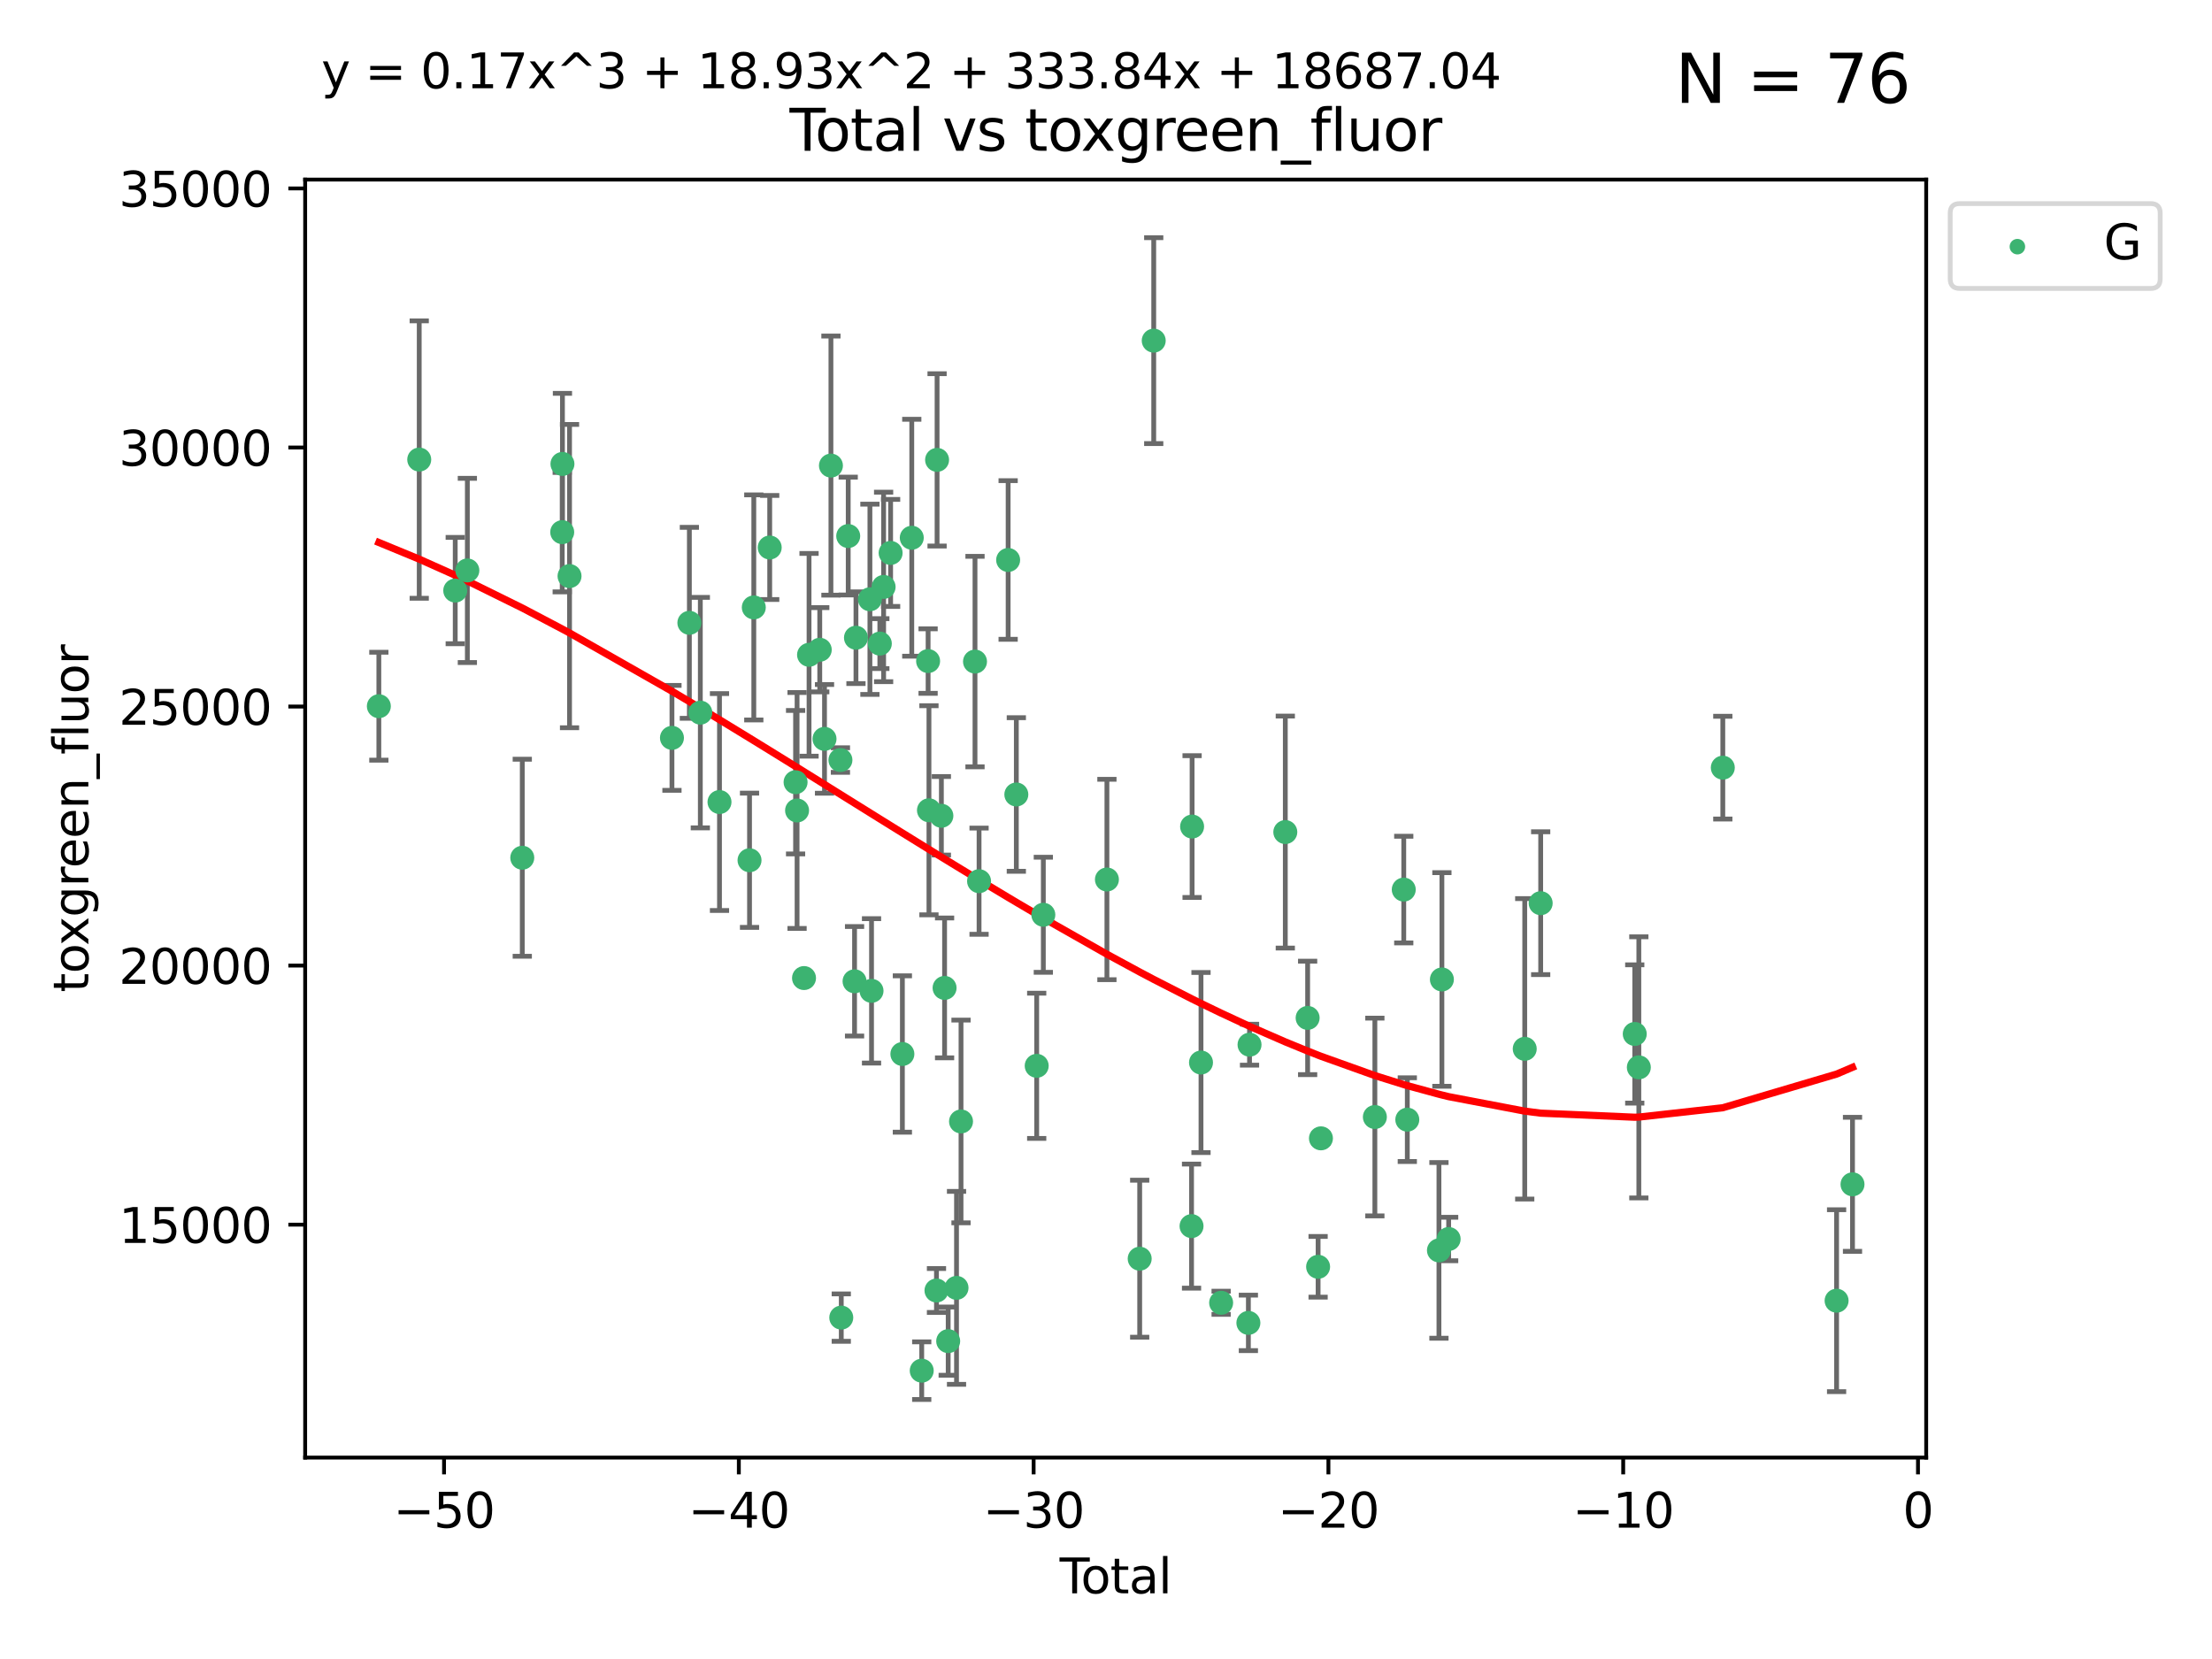 <?xml version="1.0" encoding="utf-8" standalone="no"?>
<!DOCTYPE svg PUBLIC "-//W3C//DTD SVG 1.1//EN"
  "http://www.w3.org/Graphics/SVG/1.1/DTD/svg11.dtd">
<svg xmlns:xlink="http://www.w3.org/1999/xlink" width="460.8pt" height="345.6pt" viewBox="0 0 460.8 345.6" xmlns="http://www.w3.org/2000/svg" version="1.1">
 <defs>
  <style type="text/css">*{stroke-linejoin: round; stroke-linecap: butt}</style>
 </defs>
 <g id="figure_1">
  <g id="patch_1">
   <path d="M 0 345.6 
L 460.8 345.6 
L 460.8 0 
L 0 0 
z
" style="fill: #ffffff"/>
  </g>
  <g id="axes_1">
   <g id="patch_2">
    <path d="M 63.571 303.64 
L 401.26 303.64 
L 401.26 37.411 
L 63.571 37.411 
z
" style="fill: #ffffff"/>
   </g>
   <g id="PathCollection_1">
    <defs>
     <path id="m680c667294" d="M 0 1.118 
C 0.297 1.118 0.581 1 0.791 0.791 
C 1 0.581 1.118 0.297 1.118 0 
C 1.118 -0.297 1 -0.581 0.791 -0.791 
C 0.581 -1 0.297 -1.118 0 -1.118 
C -0.297 -1.118 -0.581 -1 -0.791 -0.791 
C -1 -0.581 -1.118 -0.297 -1.118 0 
C -1.118 0.297 -1 0.581 -0.791 0.791 
C -0.581 1 -0.297 1.118 0 1.118 
z
" style="stroke: #3cb371"/>
    </defs>
    <g clip-path="url(#p2be3da9137)">
     <use xlink:href="#m680c667294" x="78.921" y="147.115" style="fill: #3cb371; stroke: #3cb371"/>
     <use xlink:href="#m680c667294" x="87.333" y="95.735" style="fill: #3cb371; stroke: #3cb371"/>
     <use xlink:href="#m680c667294" x="94.833" y="123.023" style="fill: #3cb371; stroke: #3cb371"/>
     <use xlink:href="#m680c667294" x="97.36" y="118.831" style="fill: #3cb371; stroke: #3cb371"/>
     <use xlink:href="#m680c667294" x="108.799" y="178.683" style="fill: #3cb371; stroke: #3cb371"/>
     <use xlink:href="#m680c667294" x="117.12" y="110.856" style="fill: #3cb371; stroke: #3cb371"/>
     <use xlink:href="#m680c667294" x="117.168" y="96.646" style="fill: #3cb371; stroke: #3cb371"/>
     <use xlink:href="#m680c667294" x="118.645" y="120.009" style="fill: #3cb371; stroke: #3cb371"/>
     <use xlink:href="#m680c667294" x="139.981" y="153.71" style="fill: #3cb371; stroke: #3cb371"/>
     <use xlink:href="#m680c667294" x="143.608" y="129.744" style="fill: #3cb371; stroke: #3cb371"/>
     <use xlink:href="#m680c667294" x="145.892" y="148.457" style="fill: #3cb371; stroke: #3cb371"/>
     <use xlink:href="#m680c667294" x="149.884" y="167.08" style="fill: #3cb371; stroke: #3cb371"/>
     <use xlink:href="#m680c667294" x="156.141" y="179.208" style="fill: #3cb371; stroke: #3cb371"/>
     <use xlink:href="#m680c667294" x="157.03" y="126.536" style="fill: #3cb371; stroke: #3cb371"/>
     <use xlink:href="#m680c667294" x="160.344" y="114.055" style="fill: #3cb371; stroke: #3cb371"/>
     <use xlink:href="#m680c667294" x="165.734" y="162.945" style="fill: #3cb371; stroke: #3cb371"/>
     <use xlink:href="#m680c667294" x="166.045" y="168.836" style="fill: #3cb371; stroke: #3cb371"/>
     <use xlink:href="#m680c667294" x="167.492" y="203.747" style="fill: #3cb371; stroke: #3cb371"/>
     <use xlink:href="#m680c667294" x="168.539" y="136.406" style="fill: #3cb371; stroke: #3cb371"/>
     <use xlink:href="#m680c667294" x="170.77" y="135.358" style="fill: #3cb371; stroke: #3cb371"/>
     <use xlink:href="#m680c667294" x="171.762" y="153.921" style="fill: #3cb371; stroke: #3cb371"/>
     <use xlink:href="#m680c667294" x="173.099" y="96.991" style="fill: #3cb371; stroke: #3cb371"/>
     <use xlink:href="#m680c667294" x="175.076" y="158.331" style="fill: #3cb371; stroke: #3cb371"/>
     <use xlink:href="#m680c667294" x="175.252" y="274.48" style="fill: #3cb371; stroke: #3cb371"/>
     <use xlink:href="#m680c667294" x="176.699" y="111.668" style="fill: #3cb371; stroke: #3cb371"/>
     <use xlink:href="#m680c667294" x="178.02" y="204.42" style="fill: #3cb371; stroke: #3cb371"/>
     <use xlink:href="#m680c667294" x="178.313" y="132.847" style="fill: #3cb371; stroke: #3cb371"/>
     <use xlink:href="#m680c667294" x="181.219" y="124.842" style="fill: #3cb371; stroke: #3cb371"/>
     <use xlink:href="#m680c667294" x="181.555" y="206.413" style="fill: #3cb371; stroke: #3cb371"/>
     <use xlink:href="#m680c667294" x="183.285" y="134.076" style="fill: #3cb371; stroke: #3cb371"/>
     <use xlink:href="#m680c667294" x="184.073" y="122.267" style="fill: #3cb371; stroke: #3cb371"/>
     <use xlink:href="#m680c667294" x="185.532" y="115.186" style="fill: #3cb371; stroke: #3cb371"/>
     <use xlink:href="#m680c667294" x="187.982" y="219.568" style="fill: #3cb371; stroke: #3cb371"/>
     <use xlink:href="#m680c667294" x="189.939" y="112.022" style="fill: #3cb371; stroke: #3cb371"/>
     <use xlink:href="#m680c667294" x="192.012" y="285.537" style="fill: #3cb371; stroke: #3cb371"/>
     <use xlink:href="#m680c667294" x="193.341" y="137.714" style="fill: #3cb371; stroke: #3cb371"/>
     <use xlink:href="#m680c667294" x="193.518" y="168.794" style="fill: #3cb371; stroke: #3cb371"/>
     <use xlink:href="#m680c667294" x="195.085" y="268.835" style="fill: #3cb371; stroke: #3cb371"/>
     <use xlink:href="#m680c667294" x="195.211" y="95.801" style="fill: #3cb371; stroke: #3cb371"/>
     <use xlink:href="#m680c667294" x="196.106" y="169.942" style="fill: #3cb371; stroke: #3cb371"/>
     <use xlink:href="#m680c667294" x="196.774" y="205.799" style="fill: #3cb371; stroke: #3cb371"/>
     <use xlink:href="#m680c667294" x="197.526" y="279.381" style="fill: #3cb371; stroke: #3cb371"/>
     <use xlink:href="#m680c667294" x="199.261" y="268.285" style="fill: #3cb371; stroke: #3cb371"/>
     <use xlink:href="#m680c667294" x="200.198" y="233.62" style="fill: #3cb371; stroke: #3cb371"/>
     <use xlink:href="#m680c667294" x="203.112" y="137.818" style="fill: #3cb371; stroke: #3cb371"/>
     <use xlink:href="#m680c667294" x="203.957" y="183.568" style="fill: #3cb371; stroke: #3cb371"/>
     <use xlink:href="#m680c667294" x="210.014" y="116.655" style="fill: #3cb371; stroke: #3cb371"/>
     <use xlink:href="#m680c667294" x="211.721" y="165.506" style="fill: #3cb371; stroke: #3cb371"/>
     <use xlink:href="#m680c667294" x="215.964" y="222.029" style="fill: #3cb371; stroke: #3cb371"/>
     <use xlink:href="#m680c667294" x="217.345" y="190.563" style="fill: #3cb371; stroke: #3cb371"/>
     <use xlink:href="#m680c667294" x="230.591" y="183.214" style="fill: #3cb371; stroke: #3cb371"/>
     <use xlink:href="#m680c667294" x="237.418" y="262.21" style="fill: #3cb371; stroke: #3cb371"/>
     <use xlink:href="#m680c667294" x="240.342" y="70.96" style="fill: #3cb371; stroke: #3cb371"/>
     <use xlink:href="#m680c667294" x="248.22" y="255.42" style="fill: #3cb371; stroke: #3cb371"/>
     <use xlink:href="#m680c667294" x="248.335" y="172.188" style="fill: #3cb371; stroke: #3cb371"/>
     <use xlink:href="#m680c667294" x="250.191" y="221.343" style="fill: #3cb371; stroke: #3cb371"/>
     <use xlink:href="#m680c667294" x="254.384" y="271.393" style="fill: #3cb371; stroke: #3cb371"/>
     <use xlink:href="#m680c667294" x="260.061" y="275.581" style="fill: #3cb371; stroke: #3cb371"/>
     <use xlink:href="#m680c667294" x="260.3" y="217.627" style="fill: #3cb371; stroke: #3cb371"/>
     <use xlink:href="#m680c667294" x="267.753" y="173.334" style="fill: #3cb371; stroke: #3cb371"/>
     <use xlink:href="#m680c667294" x="272.404" y="212.048" style="fill: #3cb371; stroke: #3cb371"/>
     <use xlink:href="#m680c667294" x="274.586" y="263.898" style="fill: #3cb371; stroke: #3cb371"/>
     <use xlink:href="#m680c667294" x="275.176" y="237.137" style="fill: #3cb371; stroke: #3cb371"/>
     <use xlink:href="#m680c667294" x="286.41" y="232.694" style="fill: #3cb371; stroke: #3cb371"/>
     <use xlink:href="#m680c667294" x="292.428" y="185.317" style="fill: #3cb371; stroke: #3cb371"/>
     <use xlink:href="#m680c667294" x="293.167" y="233.243" style="fill: #3cb371; stroke: #3cb371"/>
     <use xlink:href="#m680c667294" x="299.758" y="260.478" style="fill: #3cb371; stroke: #3cb371"/>
     <use xlink:href="#m680c667294" x="300.374" y="204.038" style="fill: #3cb371; stroke: #3cb371"/>
     <use xlink:href="#m680c667294" x="301.782" y="258.107" style="fill: #3cb371; stroke: #3cb371"/>
     <use xlink:href="#m680c667294" x="317.631" y="218.49" style="fill: #3cb371; stroke: #3cb371"/>
     <use xlink:href="#m680c667294" x="320.952" y="188.151" style="fill: #3cb371; stroke: #3cb371"/>
     <use xlink:href="#m680c667294" x="340.549" y="215.394" style="fill: #3cb371; stroke: #3cb371"/>
     <use xlink:href="#m680c667294" x="341.4" y="222.351" style="fill: #3cb371; stroke: #3cb371"/>
     <use xlink:href="#m680c667294" x="358.892" y="159.916" style="fill: #3cb371; stroke: #3cb371"/>
     <use xlink:href="#m680c667294" x="382.596" y="270.956" style="fill: #3cb371; stroke: #3cb371"/>
     <use xlink:href="#m680c667294" x="385.911" y="246.715" style="fill: #3cb371; stroke: #3cb371"/>
    </g>
   </g>
   <g id="matplotlib.axis_1">
    <g id="xtick_1">
     <g id="line2d_1">
      <defs>
       <path id="m4709c2bb00" d="M 0 0 
L 0 3.5 
" style="stroke: #000000; stroke-width: 0.8"/>
      </defs>
      <g>
       <use xlink:href="#m4709c2bb00" x="92.502" y="303.64" style="stroke: #000000; stroke-width: 0.8"/>
      </g>
     </g>
     <g id="text_1">
      <!-- −50 -->
      <g transform="translate(81.949 318.238)scale(0.1 -0.1)">
       <defs>
        <path id="DejaVuSans-2212" d="M 678 2272 
L 4684 2272 
L 4684 1741 
L 678 1741 
L 678 2272 
z
" transform="scale(0.016)"/>
        <path id="DejaVuSans-35" d="M 691 4666 
L 3169 4666 
L 3169 4134 
L 1269 4134 
L 1269 2991 
Q 1406 3038 1543 3061 
Q 1681 3084 1819 3084 
Q 2600 3084 3056 2656 
Q 3513 2228 3513 1497 
Q 3513 744 3044 326 
Q 2575 -91 1722 -91 
Q 1428 -91 1123 -41 
Q 819 9 494 109 
L 494 744 
Q 775 591 1075 516 
Q 1375 441 1709 441 
Q 2250 441 2565 725 
Q 2881 1009 2881 1497 
Q 2881 1984 2565 2268 
Q 2250 2553 1709 2553 
Q 1456 2553 1204 2497 
Q 953 2441 691 2322 
L 691 4666 
z
" transform="scale(0.016)"/>
        <path id="DejaVuSans-30" d="M 2034 4250 
Q 1547 4250 1301 3770 
Q 1056 3291 1056 2328 
Q 1056 1369 1301 889 
Q 1547 409 2034 409 
Q 2525 409 2770 889 
Q 3016 1369 3016 2328 
Q 3016 3291 2770 3770 
Q 2525 4250 2034 4250 
z
M 2034 4750 
Q 2819 4750 3233 4129 
Q 3647 3509 3647 2328 
Q 3647 1150 3233 529 
Q 2819 -91 2034 -91 
Q 1250 -91 836 529 
Q 422 1150 422 2328 
Q 422 3509 836 4129 
Q 1250 4750 2034 4750 
z
" transform="scale(0.016)"/>
       </defs>
       <use xlink:href="#DejaVuSans-2212"/>
       <use xlink:href="#DejaVuSans-35" x="83.789"/>
       <use xlink:href="#DejaVuSans-30" x="147.412"/>
      </g>
     </g>
    </g>
    <g id="xtick_2">
     <g id="line2d_2">
      <g>
       <use xlink:href="#m4709c2bb00" x="153.912" y="303.64" style="stroke: #000000; stroke-width: 0.8"/>
      </g>
     </g>
     <g id="text_2">
      <!-- −40 -->
      <g transform="translate(143.359 318.238)scale(0.1 -0.1)">
       <defs>
        <path id="DejaVuSans-34" d="M 2419 4116 
L 825 1625 
L 2419 1625 
L 2419 4116 
z
M 2253 4666 
L 3047 4666 
L 3047 1625 
L 3713 1625 
L 3713 1100 
L 3047 1100 
L 3047 0 
L 2419 0 
L 2419 1100 
L 313 1100 
L 313 1709 
L 2253 4666 
z
" transform="scale(0.016)"/>
       </defs>
       <use xlink:href="#DejaVuSans-2212"/>
       <use xlink:href="#DejaVuSans-34" x="83.789"/>
       <use xlink:href="#DejaVuSans-30" x="147.412"/>
      </g>
     </g>
    </g>
    <g id="xtick_3">
     <g id="line2d_3">
      <g>
       <use xlink:href="#m4709c2bb00" x="215.322" y="303.64" style="stroke: #000000; stroke-width: 0.8"/>
      </g>
     </g>
     <g id="text_3">
      <!-- −30 -->
      <g transform="translate(204.77 318.238)scale(0.1 -0.1)">
       <defs>
        <path id="DejaVuSans-33" d="M 2597 2516 
Q 3050 2419 3304 2112 
Q 3559 1806 3559 1356 
Q 3559 666 3084 287 
Q 2609 -91 1734 -91 
Q 1441 -91 1130 -33 
Q 819 25 488 141 
L 488 750 
Q 750 597 1062 519 
Q 1375 441 1716 441 
Q 2309 441 2620 675 
Q 2931 909 2931 1356 
Q 2931 1769 2642 2001 
Q 2353 2234 1838 2234 
L 1294 2234 
L 1294 2753 
L 1863 2753 
Q 2328 2753 2575 2939 
Q 2822 3125 2822 3475 
Q 2822 3834 2567 4026 
Q 2313 4219 1838 4219 
Q 1578 4219 1281 4162 
Q 984 4106 628 3988 
L 628 4550 
Q 988 4650 1302 4700 
Q 1616 4750 1894 4750 
Q 2613 4750 3031 4423 
Q 3450 4097 3450 3541 
Q 3450 3153 3228 2886 
Q 3006 2619 2597 2516 
z
" transform="scale(0.016)"/>
       </defs>
       <use xlink:href="#DejaVuSans-2212"/>
       <use xlink:href="#DejaVuSans-33" x="83.789"/>
       <use xlink:href="#DejaVuSans-30" x="147.412"/>
      </g>
     </g>
    </g>
    <g id="xtick_4">
     <g id="line2d_4">
      <g>
       <use xlink:href="#m4709c2bb00" x="276.732" y="303.64" style="stroke: #000000; stroke-width: 0.8"/>
      </g>
     </g>
     <g id="text_4">
      <!-- −20 -->
      <g transform="translate(266.18 318.238)scale(0.1 -0.1)">
       <defs>
        <path id="DejaVuSans-32" d="M 1228 531 
L 3431 531 
L 3431 0 
L 469 0 
L 469 531 
Q 828 903 1448 1529 
Q 2069 2156 2228 2338 
Q 2531 2678 2651 2914 
Q 2772 3150 2772 3378 
Q 2772 3750 2511 3984 
Q 2250 4219 1831 4219 
Q 1534 4219 1204 4116 
Q 875 4013 500 3803 
L 500 4441 
Q 881 4594 1212 4672 
Q 1544 4750 1819 4750 
Q 2544 4750 2975 4387 
Q 3406 4025 3406 3419 
Q 3406 3131 3298 2873 
Q 3191 2616 2906 2266 
Q 2828 2175 2409 1742 
Q 1991 1309 1228 531 
z
" transform="scale(0.016)"/>
       </defs>
       <use xlink:href="#DejaVuSans-2212"/>
       <use xlink:href="#DejaVuSans-32" x="83.789"/>
       <use xlink:href="#DejaVuSans-30" x="147.412"/>
      </g>
     </g>
    </g>
    <g id="xtick_5">
     <g id="line2d_5">
      <g>
       <use xlink:href="#m4709c2bb00" x="338.142" y="303.64" style="stroke: #000000; stroke-width: 0.8"/>
      </g>
     </g>
     <g id="text_5">
      <!-- −10 -->
      <g transform="translate(327.59 318.238)scale(0.1 -0.1)">
       <defs>
        <path id="DejaVuSans-31" d="M 794 531 
L 1825 531 
L 1825 4091 
L 703 3866 
L 703 4441 
L 1819 4666 
L 2450 4666 
L 2450 531 
L 3481 531 
L 3481 0 
L 794 0 
L 794 531 
z
" transform="scale(0.016)"/>
       </defs>
       <use xlink:href="#DejaVuSans-2212"/>
       <use xlink:href="#DejaVuSans-31" x="83.789"/>
       <use xlink:href="#DejaVuSans-30" x="147.412"/>
      </g>
     </g>
    </g>
    <g id="xtick_6">
     <g id="line2d_6">
      <g>
       <use xlink:href="#m4709c2bb00" x="399.552" y="303.64" style="stroke: #000000; stroke-width: 0.8"/>
      </g>
     </g>
     <g id="text_6">
      <!-- 0 -->
      <g transform="translate(396.371 318.238)scale(0.1 -0.1)">
       <use xlink:href="#DejaVuSans-30"/>
      </g>
     </g>
    </g>
    <g id="text_7">
     <!-- Total -->
     <g transform="translate(220.739 331.917)scale(0.1 -0.1)">
      <defs>
       <path id="DejaVuSans-54" d="M -19 4666 
L 3928 4666 
L 3928 4134 
L 2272 4134 
L 2272 0 
L 1638 0 
L 1638 4134 
L -19 4134 
L -19 4666 
z
" transform="scale(0.016)"/>
       <path id="DejaVuSans-6f" d="M 1959 3097 
Q 1497 3097 1228 2736 
Q 959 2375 959 1747 
Q 959 1119 1226 758 
Q 1494 397 1959 397 
Q 2419 397 2687 759 
Q 2956 1122 2956 1747 
Q 2956 2369 2687 2733 
Q 2419 3097 1959 3097 
z
M 1959 3584 
Q 2709 3584 3137 3096 
Q 3566 2609 3566 1747 
Q 3566 888 3137 398 
Q 2709 -91 1959 -91 
Q 1206 -91 779 398 
Q 353 888 353 1747 
Q 353 2609 779 3096 
Q 1206 3584 1959 3584 
z
" transform="scale(0.016)"/>
       <path id="DejaVuSans-74" d="M 1172 4494 
L 1172 3500 
L 2356 3500 
L 2356 3053 
L 1172 3053 
L 1172 1153 
Q 1172 725 1289 603 
Q 1406 481 1766 481 
L 2356 481 
L 2356 0 
L 1766 0 
Q 1100 0 847 248 
Q 594 497 594 1153 
L 594 3053 
L 172 3053 
L 172 3500 
L 594 3500 
L 594 4494 
L 1172 4494 
z
" transform="scale(0.016)"/>
       <path id="DejaVuSans-61" d="M 2194 1759 
Q 1497 1759 1228 1600 
Q 959 1441 959 1056 
Q 959 750 1161 570 
Q 1363 391 1709 391 
Q 2188 391 2477 730 
Q 2766 1069 2766 1631 
L 2766 1759 
L 2194 1759 
z
M 3341 1997 
L 3341 0 
L 2766 0 
L 2766 531 
Q 2569 213 2275 61 
Q 1981 -91 1556 -91 
Q 1019 -91 701 211 
Q 384 513 384 1019 
Q 384 1609 779 1909 
Q 1175 2209 1959 2209 
L 2766 2209 
L 2766 2266 
Q 2766 2663 2505 2880 
Q 2244 3097 1772 3097 
Q 1472 3097 1187 3025 
Q 903 2953 641 2809 
L 641 3341 
Q 956 3463 1253 3523 
Q 1550 3584 1831 3584 
Q 2591 3584 2966 3190 
Q 3341 2797 3341 1997 
z
" transform="scale(0.016)"/>
       <path id="DejaVuSans-6c" d="M 603 4863 
L 1178 4863 
L 1178 0 
L 603 0 
L 603 4863 
z
" transform="scale(0.016)"/>
      </defs>
      <use xlink:href="#DejaVuSans-54"/>
      <use xlink:href="#DejaVuSans-6f" x="44.084"/>
      <use xlink:href="#DejaVuSans-74" x="105.266"/>
      <use xlink:href="#DejaVuSans-61" x="144.475"/>
      <use xlink:href="#DejaVuSans-6c" x="205.754"/>
     </g>
    </g>
   </g>
   <g id="matplotlib.axis_2">
    <g id="ytick_1">
     <g id="line2d_7">
      <defs>
       <path id="mb150b19697" d="M 0 0 
L -3.5 0 
" style="stroke: #000000; stroke-width: 0.8"/>
      </defs>
      <g>
       <use xlink:href="#mb150b19697" x="63.571" y="255.117" style="stroke: #000000; stroke-width: 0.8"/>
      </g>
     </g>
     <g id="text_8">
      <!-- 15000 -->
      <g transform="translate(24.759 258.916)scale(0.1 -0.1)">
       <use xlink:href="#DejaVuSans-31"/>
       <use xlink:href="#DejaVuSans-35" x="63.623"/>
       <use xlink:href="#DejaVuSans-30" x="127.246"/>
       <use xlink:href="#DejaVuSans-30" x="190.869"/>
       <use xlink:href="#DejaVuSans-30" x="254.492"/>
      </g>
     </g>
    </g>
    <g id="ytick_2">
     <g id="line2d_8">
      <g>
       <use xlink:href="#mb150b19697" x="63.571" y="201.151" style="stroke: #000000; stroke-width: 0.8"/>
      </g>
     </g>
     <g id="text_9">
      <!-- 20000 -->
      <g transform="translate(24.759 204.95)scale(0.1 -0.1)">
       <use xlink:href="#DejaVuSans-32"/>
       <use xlink:href="#DejaVuSans-30" x="63.623"/>
       <use xlink:href="#DejaVuSans-30" x="127.246"/>
       <use xlink:href="#DejaVuSans-30" x="190.869"/>
       <use xlink:href="#DejaVuSans-30" x="254.492"/>
      </g>
     </g>
    </g>
    <g id="ytick_3">
     <g id="line2d_9">
      <g>
       <use xlink:href="#mb150b19697" x="63.571" y="147.185" style="stroke: #000000; stroke-width: 0.8"/>
      </g>
     </g>
     <g id="text_10">
      <!-- 25000 -->
      <g transform="translate(24.759 150.984)scale(0.1 -0.1)">
       <use xlink:href="#DejaVuSans-32"/>
       <use xlink:href="#DejaVuSans-35" x="63.623"/>
       <use xlink:href="#DejaVuSans-30" x="127.246"/>
       <use xlink:href="#DejaVuSans-30" x="190.869"/>
       <use xlink:href="#DejaVuSans-30" x="254.492"/>
      </g>
     </g>
    </g>
    <g id="ytick_4">
     <g id="line2d_10">
      <g>
       <use xlink:href="#mb150b19697" x="63.571" y="93.219" style="stroke: #000000; stroke-width: 0.8"/>
      </g>
     </g>
     <g id="text_11">
      <!-- 30000 -->
      <g transform="translate(24.759 97.018)scale(0.1 -0.1)">
       <use xlink:href="#DejaVuSans-33"/>
       <use xlink:href="#DejaVuSans-30" x="63.623"/>
       <use xlink:href="#DejaVuSans-30" x="127.246"/>
       <use xlink:href="#DejaVuSans-30" x="190.869"/>
       <use xlink:href="#DejaVuSans-30" x="254.492"/>
      </g>
     </g>
    </g>
    <g id="ytick_5">
     <g id="line2d_11">
      <g>
       <use xlink:href="#mb150b19697" x="63.571" y="39.253" style="stroke: #000000; stroke-width: 0.8"/>
      </g>
     </g>
     <g id="text_12">
      <!-- 35000 -->
      <g transform="translate(24.759 43.052)scale(0.1 -0.1)">
       <use xlink:href="#DejaVuSans-33"/>
       <use xlink:href="#DejaVuSans-35" x="63.623"/>
       <use xlink:href="#DejaVuSans-30" x="127.246"/>
       <use xlink:href="#DejaVuSans-30" x="190.869"/>
       <use xlink:href="#DejaVuSans-30" x="254.492"/>
      </g>
     </g>
    </g>
    <g id="text_13">
     <!-- toxgreen_fluor -->
     <g transform="translate(18.401 206.72)rotate(-90)scale(0.1 -0.1)">
      <defs>
       <path id="DejaVuSans-78" d="M 3513 3500 
L 2247 1797 
L 3578 0 
L 2900 0 
L 1881 1375 
L 863 0 
L 184 0 
L 1544 1831 
L 300 3500 
L 978 3500 
L 1906 2253 
L 2834 3500 
L 3513 3500 
z
" transform="scale(0.016)"/>
       <path id="DejaVuSans-67" d="M 2906 1791 
Q 2906 2416 2648 2759 
Q 2391 3103 1925 3103 
Q 1463 3103 1205 2759 
Q 947 2416 947 1791 
Q 947 1169 1205 825 
Q 1463 481 1925 481 
Q 2391 481 2648 825 
Q 2906 1169 2906 1791 
z
M 3481 434 
Q 3481 -459 3084 -895 
Q 2688 -1331 1869 -1331 
Q 1566 -1331 1297 -1286 
Q 1028 -1241 775 -1147 
L 775 -588 
Q 1028 -725 1275 -790 
Q 1522 -856 1778 -856 
Q 2344 -856 2625 -561 
Q 2906 -266 2906 331 
L 2906 616 
Q 2728 306 2450 153 
Q 2172 0 1784 0 
Q 1141 0 747 490 
Q 353 981 353 1791 
Q 353 2603 747 3093 
Q 1141 3584 1784 3584 
Q 2172 3584 2450 3431 
Q 2728 3278 2906 2969 
L 2906 3500 
L 3481 3500 
L 3481 434 
z
" transform="scale(0.016)"/>
       <path id="DejaVuSans-72" d="M 2631 2963 
Q 2534 3019 2420 3045 
Q 2306 3072 2169 3072 
Q 1681 3072 1420 2755 
Q 1159 2438 1159 1844 
L 1159 0 
L 581 0 
L 581 3500 
L 1159 3500 
L 1159 2956 
Q 1341 3275 1631 3429 
Q 1922 3584 2338 3584 
Q 2397 3584 2469 3576 
Q 2541 3569 2628 3553 
L 2631 2963 
z
" transform="scale(0.016)"/>
       <path id="DejaVuSans-65" d="M 3597 1894 
L 3597 1613 
L 953 1613 
Q 991 1019 1311 708 
Q 1631 397 2203 397 
Q 2534 397 2845 478 
Q 3156 559 3463 722 
L 3463 178 
Q 3153 47 2828 -22 
Q 2503 -91 2169 -91 
Q 1331 -91 842 396 
Q 353 884 353 1716 
Q 353 2575 817 3079 
Q 1281 3584 2069 3584 
Q 2775 3584 3186 3129 
Q 3597 2675 3597 1894 
z
M 3022 2063 
Q 3016 2534 2758 2815 
Q 2500 3097 2075 3097 
Q 1594 3097 1305 2825 
Q 1016 2553 972 2059 
L 3022 2063 
z
" transform="scale(0.016)"/>
       <path id="DejaVuSans-6e" d="M 3513 2113 
L 3513 0 
L 2938 0 
L 2938 2094 
Q 2938 2591 2744 2837 
Q 2550 3084 2163 3084 
Q 1697 3084 1428 2787 
Q 1159 2491 1159 1978 
L 1159 0 
L 581 0 
L 581 3500 
L 1159 3500 
L 1159 2956 
Q 1366 3272 1645 3428 
Q 1925 3584 2291 3584 
Q 2894 3584 3203 3211 
Q 3513 2838 3513 2113 
z
" transform="scale(0.016)"/>
       <path id="DejaVuSans-5f" d="M 3263 -1063 
L 3263 -1509 
L -63 -1509 
L -63 -1063 
L 3263 -1063 
z
" transform="scale(0.016)"/>
       <path id="DejaVuSans-66" d="M 2375 4863 
L 2375 4384 
L 1825 4384 
Q 1516 4384 1395 4259 
Q 1275 4134 1275 3809 
L 1275 3500 
L 2222 3500 
L 2222 3053 
L 1275 3053 
L 1275 0 
L 697 0 
L 697 3053 
L 147 3053 
L 147 3500 
L 697 3500 
L 697 3744 
Q 697 4328 969 4595 
Q 1241 4863 1831 4863 
L 2375 4863 
z
" transform="scale(0.016)"/>
       <path id="DejaVuSans-75" d="M 544 1381 
L 544 3500 
L 1119 3500 
L 1119 1403 
Q 1119 906 1312 657 
Q 1506 409 1894 409 
Q 2359 409 2629 706 
Q 2900 1003 2900 1516 
L 2900 3500 
L 3475 3500 
L 3475 0 
L 2900 0 
L 2900 538 
Q 2691 219 2414 64 
Q 2138 -91 1772 -91 
Q 1169 -91 856 284 
Q 544 659 544 1381 
z
M 1991 3584 
L 1991 3584 
z
" transform="scale(0.016)"/>
      </defs>
      <use xlink:href="#DejaVuSans-74"/>
      <use xlink:href="#DejaVuSans-6f" x="39.209"/>
      <use xlink:href="#DejaVuSans-78" x="97.266"/>
      <use xlink:href="#DejaVuSans-67" x="156.445"/>
      <use xlink:href="#DejaVuSans-72" x="219.922"/>
      <use xlink:href="#DejaVuSans-65" x="258.785"/>
      <use xlink:href="#DejaVuSans-65" x="320.309"/>
      <use xlink:href="#DejaVuSans-6e" x="381.832"/>
      <use xlink:href="#DejaVuSans-5f" x="445.211"/>
      <use xlink:href="#DejaVuSans-66" x="495.211"/>
      <use xlink:href="#DejaVuSans-6c" x="530.416"/>
      <use xlink:href="#DejaVuSans-75" x="558.199"/>
      <use xlink:href="#DejaVuSans-6f" x="621.578"/>
      <use xlink:href="#DejaVuSans-72" x="682.76"/>
     </g>
    </g>
   </g>
   <g id="LineCollection_1">
    <path d="M 78.921 158.356 
L 78.921 135.874 
" clip-path="url(#p2be3da9137)" style="fill: none; stroke: #696969"/>
    <path d="M 87.333 124.629 
L 87.333 66.841 
" clip-path="url(#p2be3da9137)" style="fill: none; stroke: #696969"/>
    <path d="M 94.833 134.098 
L 94.833 111.948 
" clip-path="url(#p2be3da9137)" style="fill: none; stroke: #696969"/>
    <path d="M 97.36 138.019 
L 97.36 99.644 
" clip-path="url(#p2be3da9137)" style="fill: none; stroke: #696969"/>
    <path d="M 108.799 199.209 
L 108.799 158.158 
" clip-path="url(#p2be3da9137)" style="fill: none; stroke: #696969"/>
    <path d="M 117.12 123.297 
L 117.12 98.415 
" clip-path="url(#p2be3da9137)" style="fill: none; stroke: #696969"/>
    <path d="M 117.168 111.351 
L 117.168 81.941 
" clip-path="url(#p2be3da9137)" style="fill: none; stroke: #696969"/>
    <path d="M 118.645 151.601 
L 118.645 88.418 
" clip-path="url(#p2be3da9137)" style="fill: none; stroke: #696969"/>
    <path d="M 139.981 164.641 
L 139.981 142.78 
" clip-path="url(#p2be3da9137)" style="fill: none; stroke: #696969"/>
    <path d="M 143.608 149.635 
L 143.608 109.853 
" clip-path="url(#p2be3da9137)" style="fill: none; stroke: #696969"/>
    <path d="M 145.892 172.464 
L 145.892 124.45 
" clip-path="url(#p2be3da9137)" style="fill: none; stroke: #696969"/>
    <path d="M 149.884 189.668 
L 149.884 144.491 
" clip-path="url(#p2be3da9137)" style="fill: none; stroke: #696969"/>
    <path d="M 156.141 193.193 
L 156.141 165.224 
" clip-path="url(#p2be3da9137)" style="fill: none; stroke: #696969"/>
    <path d="M 157.03 149.979 
L 157.03 103.094 
" clip-path="url(#p2be3da9137)" style="fill: none; stroke: #696969"/>
    <path d="M 160.344 124.893 
L 160.344 103.217 
" clip-path="url(#p2be3da9137)" style="fill: none; stroke: #696969"/>
    <path d="M 165.734 177.887 
L 165.734 148.003 
" clip-path="url(#p2be3da9137)" style="fill: none; stroke: #696969"/>
    <path d="M 166.045 193.404 
L 166.045 144.269 
" clip-path="url(#p2be3da9137)" style="fill: none; stroke: #696969"/>
    <path d="M 167.492 204.554 
L 167.492 202.939 
" clip-path="url(#p2be3da9137)" style="fill: none; stroke: #696969"/>
    <path d="M 168.539 157.524 
L 168.539 115.289 
" clip-path="url(#p2be3da9137)" style="fill: none; stroke: #696969"/>
    <path d="M 170.77 144.136 
L 170.77 126.58 
" clip-path="url(#p2be3da9137)" style="fill: none; stroke: #696969"/>
    <path d="M 171.762 165.243 
L 171.762 142.598 
" clip-path="url(#p2be3da9137)" style="fill: none; stroke: #696969"/>
    <path d="M 173.099 123.977 
L 173.099 70.004 
" clip-path="url(#p2be3da9137)" style="fill: none; stroke: #696969"/>
    <path d="M 175.076 160.896 
L 175.076 155.765 
" clip-path="url(#p2be3da9137)" style="fill: none; stroke: #696969"/>
    <path d="M 175.252 279.416 
L 175.252 269.544 
" clip-path="url(#p2be3da9137)" style="fill: none; stroke: #696969"/>
    <path d="M 176.699 123.941 
L 176.699 99.396 
" clip-path="url(#p2be3da9137)" style="fill: none; stroke: #696969"/>
    <path d="M 178.02 215.823 
L 178.02 193.017 
" clip-path="url(#p2be3da9137)" style="fill: none; stroke: #696969"/>
    <path d="M 178.313 142.401 
L 178.313 123.293 
" clip-path="url(#p2be3da9137)" style="fill: none; stroke: #696969"/>
    <path d="M 181.219 144.657 
L 181.219 105.026 
" clip-path="url(#p2be3da9137)" style="fill: none; stroke: #696969"/>
    <path d="M 181.555 221.455 
L 181.555 191.372 
" clip-path="url(#p2be3da9137)" style="fill: none; stroke: #696969"/>
    <path d="M 183.285 139.275 
L 183.285 128.877 
" clip-path="url(#p2be3da9137)" style="fill: none; stroke: #696969"/>
    <path d="M 184.073 142.005 
L 184.073 102.53 
" clip-path="url(#p2be3da9137)" style="fill: none; stroke: #696969"/>
    <path d="M 185.532 126.333 
L 185.532 104.039 
" clip-path="url(#p2be3da9137)" style="fill: none; stroke: #696969"/>
    <path d="M 187.982 235.855 
L 187.982 203.281 
" clip-path="url(#p2be3da9137)" style="fill: none; stroke: #696969"/>
    <path d="M 189.939 136.701 
L 189.939 87.342 
" clip-path="url(#p2be3da9137)" style="fill: none; stroke: #696969"/>
    <path d="M 192.012 291.539 
L 192.012 279.535 
" clip-path="url(#p2be3da9137)" style="fill: none; stroke: #696969"/>
    <path d="M 193.341 144.435 
L 193.341 130.994 
" clip-path="url(#p2be3da9137)" style="fill: none; stroke: #696969"/>
    <path d="M 193.518 190.574 
L 193.518 147.014 
" clip-path="url(#p2be3da9137)" style="fill: none; stroke: #696969"/>
    <path d="M 195.085 273.409 
L 195.085 264.261 
" clip-path="url(#p2be3da9137)" style="fill: none; stroke: #696969"/>
    <path d="M 195.211 113.751 
L 195.211 77.852 
" clip-path="url(#p2be3da9137)" style="fill: none; stroke: #696969"/>
    <path d="M 196.106 178.121 
L 196.106 161.763 
" clip-path="url(#p2be3da9137)" style="fill: none; stroke: #696969"/>
    <path d="M 196.774 220.363 
L 196.774 191.235 
" clip-path="url(#p2be3da9137)" style="fill: none; stroke: #696969"/>
    <path d="M 197.526 286.487 
L 197.526 272.276 
" clip-path="url(#p2be3da9137)" style="fill: none; stroke: #696969"/>
    <path d="M 199.261 288.381 
L 199.261 248.189 
" clip-path="url(#p2be3da9137)" style="fill: none; stroke: #696969"/>
    <path d="M 200.198 254.733 
L 200.198 212.506 
" clip-path="url(#p2be3da9137)" style="fill: none; stroke: #696969"/>
    <path d="M 203.112 159.743 
L 203.112 115.893 
" clip-path="url(#p2be3da9137)" style="fill: none; stroke: #696969"/>
    <path d="M 203.957 194.629 
L 203.957 172.507 
" clip-path="url(#p2be3da9137)" style="fill: none; stroke: #696969"/>
    <path d="M 210.014 133.179 
L 210.014 100.131 
" clip-path="url(#p2be3da9137)" style="fill: none; stroke: #696969"/>
    <path d="M 211.721 181.504 
L 211.721 149.508 
" clip-path="url(#p2be3da9137)" style="fill: none; stroke: #696969"/>
    <path d="M 215.964 237.155 
L 215.964 206.903 
" clip-path="url(#p2be3da9137)" style="fill: none; stroke: #696969"/>
    <path d="M 217.345 202.552 
L 217.345 178.574 
" clip-path="url(#p2be3da9137)" style="fill: none; stroke: #696969"/>
    <path d="M 230.591 204.084 
L 230.591 162.343 
" clip-path="url(#p2be3da9137)" style="fill: none; stroke: #696969"/>
    <path d="M 237.418 278.561 
L 237.418 245.858 
" clip-path="url(#p2be3da9137)" style="fill: none; stroke: #696969"/>
    <path d="M 240.342 92.408 
L 240.342 49.513 
" clip-path="url(#p2be3da9137)" style="fill: none; stroke: #696969"/>
    <path d="M 248.22 268.344 
L 248.22 242.496 
" clip-path="url(#p2be3da9137)" style="fill: none; stroke: #696969"/>
    <path d="M 248.335 186.954 
L 248.335 157.422 
" clip-path="url(#p2be3da9137)" style="fill: none; stroke: #696969"/>
    <path d="M 250.191 240.101 
L 250.191 202.585 
" clip-path="url(#p2be3da9137)" style="fill: none; stroke: #696969"/>
    <path d="M 254.384 273.806 
L 254.384 268.979 
" clip-path="url(#p2be3da9137)" style="fill: none; stroke: #696969"/>
    <path d="M 260.061 281.358 
L 260.061 269.803 
" clip-path="url(#p2be3da9137)" style="fill: none; stroke: #696969"/>
    <path d="M 260.3 221.893 
L 260.3 213.36 
" clip-path="url(#p2be3da9137)" style="fill: none; stroke: #696969"/>
    <path d="M 267.753 197.495 
L 267.753 149.174 
" clip-path="url(#p2be3da9137)" style="fill: none; stroke: #696969"/>
    <path d="M 272.404 223.862 
L 272.404 200.234 
" clip-path="url(#p2be3da9137)" style="fill: none; stroke: #696969"/>
    <path d="M 274.586 270.221 
L 274.586 257.576 
" clip-path="url(#p2be3da9137)" style="fill: none; stroke: #696969"/>
    <path d="M 275.176 238.143 
L 275.176 236.131 
" clip-path="url(#p2be3da9137)" style="fill: none; stroke: #696969"/>
    <path d="M 286.41 253.293 
L 286.41 212.095 
" clip-path="url(#p2be3da9137)" style="fill: none; stroke: #696969"/>
    <path d="M 292.428 196.426 
L 292.428 174.207 
" clip-path="url(#p2be3da9137)" style="fill: none; stroke: #696969"/>
    <path d="M 293.167 241.965 
L 293.167 224.522 
" clip-path="url(#p2be3da9137)" style="fill: none; stroke: #696969"/>
    <path d="M 299.758 278.777 
L 299.758 242.178 
" clip-path="url(#p2be3da9137)" style="fill: none; stroke: #696969"/>
    <path d="M 300.374 226.287 
L 300.374 181.788 
" clip-path="url(#p2be3da9137)" style="fill: none; stroke: #696969"/>
    <path d="M 301.782 262.636 
L 301.782 253.579 
" clip-path="url(#p2be3da9137)" style="fill: none; stroke: #696969"/>
    <path d="M 317.631 249.783 
L 317.631 187.196 
" clip-path="url(#p2be3da9137)" style="fill: none; stroke: #696969"/>
    <path d="M 320.952 203.028 
L 320.952 173.274 
" clip-path="url(#p2be3da9137)" style="fill: none; stroke: #696969"/>
    <path d="M 340.549 229.798 
L 340.549 200.991 
" clip-path="url(#p2be3da9137)" style="fill: none; stroke: #696969"/>
    <path d="M 341.4 249.553 
L 341.4 195.149 
" clip-path="url(#p2be3da9137)" style="fill: none; stroke: #696969"/>
    <path d="M 358.892 170.619 
L 358.892 149.213 
" clip-path="url(#p2be3da9137)" style="fill: none; stroke: #696969"/>
    <path d="M 382.596 289.909 
L 382.596 252.004 
" clip-path="url(#p2be3da9137)" style="fill: none; stroke: #696969"/>
    <path d="M 385.911 260.677 
L 385.911 232.752 
" clip-path="url(#p2be3da9137)" style="fill: none; stroke: #696969"/>
   </g>
   <g id="line2d_12">
    <defs>
     <path id="m00ebb30730" d="M 2 0 
L -2 -0 
" style="stroke: #696969"/>
    </defs>
    <g clip-path="url(#p2be3da9137)">
     <use xlink:href="#m00ebb30730" x="78.921" y="158.356" style="fill: #696969; stroke: #696969"/>
     <use xlink:href="#m00ebb30730" x="87.333" y="124.629" style="fill: #696969; stroke: #696969"/>
     <use xlink:href="#m00ebb30730" x="94.833" y="134.098" style="fill: #696969; stroke: #696969"/>
     <use xlink:href="#m00ebb30730" x="97.36" y="138.019" style="fill: #696969; stroke: #696969"/>
     <use xlink:href="#m00ebb30730" x="108.799" y="199.209" style="fill: #696969; stroke: #696969"/>
     <use xlink:href="#m00ebb30730" x="117.12" y="123.297" style="fill: #696969; stroke: #696969"/>
     <use xlink:href="#m00ebb30730" x="117.168" y="111.351" style="fill: #696969; stroke: #696969"/>
     <use xlink:href="#m00ebb30730" x="118.645" y="151.601" style="fill: #696969; stroke: #696969"/>
     <use xlink:href="#m00ebb30730" x="139.981" y="164.641" style="fill: #696969; stroke: #696969"/>
     <use xlink:href="#m00ebb30730" x="143.608" y="149.635" style="fill: #696969; stroke: #696969"/>
     <use xlink:href="#m00ebb30730" x="145.892" y="172.464" style="fill: #696969; stroke: #696969"/>
     <use xlink:href="#m00ebb30730" x="149.884" y="189.668" style="fill: #696969; stroke: #696969"/>
     <use xlink:href="#m00ebb30730" x="156.141" y="193.193" style="fill: #696969; stroke: #696969"/>
     <use xlink:href="#m00ebb30730" x="157.03" y="149.979" style="fill: #696969; stroke: #696969"/>
     <use xlink:href="#m00ebb30730" x="160.344" y="124.893" style="fill: #696969; stroke: #696969"/>
     <use xlink:href="#m00ebb30730" x="165.734" y="177.887" style="fill: #696969; stroke: #696969"/>
     <use xlink:href="#m00ebb30730" x="166.045" y="193.404" style="fill: #696969; stroke: #696969"/>
     <use xlink:href="#m00ebb30730" x="167.492" y="204.554" style="fill: #696969; stroke: #696969"/>
     <use xlink:href="#m00ebb30730" x="168.539" y="157.524" style="fill: #696969; stroke: #696969"/>
     <use xlink:href="#m00ebb30730" x="170.77" y="144.136" style="fill: #696969; stroke: #696969"/>
     <use xlink:href="#m00ebb30730" x="171.762" y="165.243" style="fill: #696969; stroke: #696969"/>
     <use xlink:href="#m00ebb30730" x="173.099" y="123.977" style="fill: #696969; stroke: #696969"/>
     <use xlink:href="#m00ebb30730" x="175.076" y="160.896" style="fill: #696969; stroke: #696969"/>
     <use xlink:href="#m00ebb30730" x="175.252" y="279.416" style="fill: #696969; stroke: #696969"/>
     <use xlink:href="#m00ebb30730" x="176.699" y="123.941" style="fill: #696969; stroke: #696969"/>
     <use xlink:href="#m00ebb30730" x="178.02" y="215.823" style="fill: #696969; stroke: #696969"/>
     <use xlink:href="#m00ebb30730" x="178.313" y="142.401" style="fill: #696969; stroke: #696969"/>
     <use xlink:href="#m00ebb30730" x="181.219" y="144.657" style="fill: #696969; stroke: #696969"/>
     <use xlink:href="#m00ebb30730" x="181.555" y="221.455" style="fill: #696969; stroke: #696969"/>
     <use xlink:href="#m00ebb30730" x="183.285" y="139.275" style="fill: #696969; stroke: #696969"/>
     <use xlink:href="#m00ebb30730" x="184.073" y="142.005" style="fill: #696969; stroke: #696969"/>
     <use xlink:href="#m00ebb30730" x="185.532" y="126.333" style="fill: #696969; stroke: #696969"/>
     <use xlink:href="#m00ebb30730" x="187.982" y="235.855" style="fill: #696969; stroke: #696969"/>
     <use xlink:href="#m00ebb30730" x="189.939" y="136.701" style="fill: #696969; stroke: #696969"/>
     <use xlink:href="#m00ebb30730" x="192.012" y="291.539" style="fill: #696969; stroke: #696969"/>
     <use xlink:href="#m00ebb30730" x="193.341" y="144.435" style="fill: #696969; stroke: #696969"/>
     <use xlink:href="#m00ebb30730" x="193.518" y="190.574" style="fill: #696969; stroke: #696969"/>
     <use xlink:href="#m00ebb30730" x="195.085" y="273.409" style="fill: #696969; stroke: #696969"/>
     <use xlink:href="#m00ebb30730" x="195.211" y="113.751" style="fill: #696969; stroke: #696969"/>
     <use xlink:href="#m00ebb30730" x="196.106" y="178.121" style="fill: #696969; stroke: #696969"/>
     <use xlink:href="#m00ebb30730" x="196.774" y="220.363" style="fill: #696969; stroke: #696969"/>
     <use xlink:href="#m00ebb30730" x="197.526" y="286.487" style="fill: #696969; stroke: #696969"/>
     <use xlink:href="#m00ebb30730" x="199.261" y="288.381" style="fill: #696969; stroke: #696969"/>
     <use xlink:href="#m00ebb30730" x="200.198" y="254.733" style="fill: #696969; stroke: #696969"/>
     <use xlink:href="#m00ebb30730" x="203.112" y="159.743" style="fill: #696969; stroke: #696969"/>
     <use xlink:href="#m00ebb30730" x="203.957" y="194.629" style="fill: #696969; stroke: #696969"/>
     <use xlink:href="#m00ebb30730" x="210.014" y="133.179" style="fill: #696969; stroke: #696969"/>
     <use xlink:href="#m00ebb30730" x="211.721" y="181.504" style="fill: #696969; stroke: #696969"/>
     <use xlink:href="#m00ebb30730" x="215.964" y="237.155" style="fill: #696969; stroke: #696969"/>
     <use xlink:href="#m00ebb30730" x="217.345" y="202.552" style="fill: #696969; stroke: #696969"/>
     <use xlink:href="#m00ebb30730" x="230.591" y="204.084" style="fill: #696969; stroke: #696969"/>
     <use xlink:href="#m00ebb30730" x="237.418" y="278.561" style="fill: #696969; stroke: #696969"/>
     <use xlink:href="#m00ebb30730" x="240.342" y="92.408" style="fill: #696969; stroke: #696969"/>
     <use xlink:href="#m00ebb30730" x="248.22" y="268.344" style="fill: #696969; stroke: #696969"/>
     <use xlink:href="#m00ebb30730" x="248.335" y="186.954" style="fill: #696969; stroke: #696969"/>
     <use xlink:href="#m00ebb30730" x="250.191" y="240.101" style="fill: #696969; stroke: #696969"/>
     <use xlink:href="#m00ebb30730" x="254.384" y="273.806" style="fill: #696969; stroke: #696969"/>
     <use xlink:href="#m00ebb30730" x="260.061" y="281.358" style="fill: #696969; stroke: #696969"/>
     <use xlink:href="#m00ebb30730" x="260.3" y="221.893" style="fill: #696969; stroke: #696969"/>
     <use xlink:href="#m00ebb30730" x="267.753" y="197.495" style="fill: #696969; stroke: #696969"/>
     <use xlink:href="#m00ebb30730" x="272.404" y="223.862" style="fill: #696969; stroke: #696969"/>
     <use xlink:href="#m00ebb30730" x="274.586" y="270.221" style="fill: #696969; stroke: #696969"/>
     <use xlink:href="#m00ebb30730" x="275.176" y="238.143" style="fill: #696969; stroke: #696969"/>
     <use xlink:href="#m00ebb30730" x="286.41" y="253.293" style="fill: #696969; stroke: #696969"/>
     <use xlink:href="#m00ebb30730" x="292.428" y="196.426" style="fill: #696969; stroke: #696969"/>
     <use xlink:href="#m00ebb30730" x="293.167" y="241.965" style="fill: #696969; stroke: #696969"/>
     <use xlink:href="#m00ebb30730" x="299.758" y="278.777" style="fill: #696969; stroke: #696969"/>
     <use xlink:href="#m00ebb30730" x="300.374" y="226.287" style="fill: #696969; stroke: #696969"/>
     <use xlink:href="#m00ebb30730" x="301.782" y="262.636" style="fill: #696969; stroke: #696969"/>
     <use xlink:href="#m00ebb30730" x="317.631" y="249.783" style="fill: #696969; stroke: #696969"/>
     <use xlink:href="#m00ebb30730" x="320.952" y="203.028" style="fill: #696969; stroke: #696969"/>
     <use xlink:href="#m00ebb30730" x="340.549" y="229.798" style="fill: #696969; stroke: #696969"/>
     <use xlink:href="#m00ebb30730" x="341.4" y="249.553" style="fill: #696969; stroke: #696969"/>
     <use xlink:href="#m00ebb30730" x="358.892" y="170.619" style="fill: #696969; stroke: #696969"/>
     <use xlink:href="#m00ebb30730" x="382.596" y="289.909" style="fill: #696969; stroke: #696969"/>
     <use xlink:href="#m00ebb30730" x="385.911" y="260.677" style="fill: #696969; stroke: #696969"/>
    </g>
   </g>
   <g id="line2d_13">
    <g clip-path="url(#p2be3da9137)">
     <use xlink:href="#m00ebb30730" x="78.921" y="135.874" style="fill: #696969; stroke: #696969"/>
     <use xlink:href="#m00ebb30730" x="87.333" y="66.841" style="fill: #696969; stroke: #696969"/>
     <use xlink:href="#m00ebb30730" x="94.833" y="111.948" style="fill: #696969; stroke: #696969"/>
     <use xlink:href="#m00ebb30730" x="97.36" y="99.644" style="fill: #696969; stroke: #696969"/>
     <use xlink:href="#m00ebb30730" x="108.799" y="158.158" style="fill: #696969; stroke: #696969"/>
     <use xlink:href="#m00ebb30730" x="117.12" y="98.415" style="fill: #696969; stroke: #696969"/>
     <use xlink:href="#m00ebb30730" x="117.168" y="81.941" style="fill: #696969; stroke: #696969"/>
     <use xlink:href="#m00ebb30730" x="118.645" y="88.418" style="fill: #696969; stroke: #696969"/>
     <use xlink:href="#m00ebb30730" x="139.981" y="142.78" style="fill: #696969; stroke: #696969"/>
     <use xlink:href="#m00ebb30730" x="143.608" y="109.853" style="fill: #696969; stroke: #696969"/>
     <use xlink:href="#m00ebb30730" x="145.892" y="124.45" style="fill: #696969; stroke: #696969"/>
     <use xlink:href="#m00ebb30730" x="149.884" y="144.491" style="fill: #696969; stroke: #696969"/>
     <use xlink:href="#m00ebb30730" x="156.141" y="165.224" style="fill: #696969; stroke: #696969"/>
     <use xlink:href="#m00ebb30730" x="157.03" y="103.094" style="fill: #696969; stroke: #696969"/>
     <use xlink:href="#m00ebb30730" x="160.344" y="103.217" style="fill: #696969; stroke: #696969"/>
     <use xlink:href="#m00ebb30730" x="165.734" y="148.003" style="fill: #696969; stroke: #696969"/>
     <use xlink:href="#m00ebb30730" x="166.045" y="144.269" style="fill: #696969; stroke: #696969"/>
     <use xlink:href="#m00ebb30730" x="167.492" y="202.939" style="fill: #696969; stroke: #696969"/>
     <use xlink:href="#m00ebb30730" x="168.539" y="115.289" style="fill: #696969; stroke: #696969"/>
     <use xlink:href="#m00ebb30730" x="170.77" y="126.58" style="fill: #696969; stroke: #696969"/>
     <use xlink:href="#m00ebb30730" x="171.762" y="142.598" style="fill: #696969; stroke: #696969"/>
     <use xlink:href="#m00ebb30730" x="173.099" y="70.004" style="fill: #696969; stroke: #696969"/>
     <use xlink:href="#m00ebb30730" x="175.076" y="155.765" style="fill: #696969; stroke: #696969"/>
     <use xlink:href="#m00ebb30730" x="175.252" y="269.544" style="fill: #696969; stroke: #696969"/>
     <use xlink:href="#m00ebb30730" x="176.699" y="99.396" style="fill: #696969; stroke: #696969"/>
     <use xlink:href="#m00ebb30730" x="178.02" y="193.017" style="fill: #696969; stroke: #696969"/>
     <use xlink:href="#m00ebb30730" x="178.313" y="123.293" style="fill: #696969; stroke: #696969"/>
     <use xlink:href="#m00ebb30730" x="181.219" y="105.026" style="fill: #696969; stroke: #696969"/>
     <use xlink:href="#m00ebb30730" x="181.555" y="191.372" style="fill: #696969; stroke: #696969"/>
     <use xlink:href="#m00ebb30730" x="183.285" y="128.877" style="fill: #696969; stroke: #696969"/>
     <use xlink:href="#m00ebb30730" x="184.073" y="102.53" style="fill: #696969; stroke: #696969"/>
     <use xlink:href="#m00ebb30730" x="185.532" y="104.039" style="fill: #696969; stroke: #696969"/>
     <use xlink:href="#m00ebb30730" x="187.982" y="203.281" style="fill: #696969; stroke: #696969"/>
     <use xlink:href="#m00ebb30730" x="189.939" y="87.342" style="fill: #696969; stroke: #696969"/>
     <use xlink:href="#m00ebb30730" x="192.012" y="279.535" style="fill: #696969; stroke: #696969"/>
     <use xlink:href="#m00ebb30730" x="193.341" y="130.994" style="fill: #696969; stroke: #696969"/>
     <use xlink:href="#m00ebb30730" x="193.518" y="147.014" style="fill: #696969; stroke: #696969"/>
     <use xlink:href="#m00ebb30730" x="195.085" y="264.261" style="fill: #696969; stroke: #696969"/>
     <use xlink:href="#m00ebb30730" x="195.211" y="77.852" style="fill: #696969; stroke: #696969"/>
     <use xlink:href="#m00ebb30730" x="196.106" y="161.763" style="fill: #696969; stroke: #696969"/>
     <use xlink:href="#m00ebb30730" x="196.774" y="191.235" style="fill: #696969; stroke: #696969"/>
     <use xlink:href="#m00ebb30730" x="197.526" y="272.276" style="fill: #696969; stroke: #696969"/>
     <use xlink:href="#m00ebb30730" x="199.261" y="248.189" style="fill: #696969; stroke: #696969"/>
     <use xlink:href="#m00ebb30730" x="200.198" y="212.506" style="fill: #696969; stroke: #696969"/>
     <use xlink:href="#m00ebb30730" x="203.112" y="115.893" style="fill: #696969; stroke: #696969"/>
     <use xlink:href="#m00ebb30730" x="203.957" y="172.507" style="fill: #696969; stroke: #696969"/>
     <use xlink:href="#m00ebb30730" x="210.014" y="100.131" style="fill: #696969; stroke: #696969"/>
     <use xlink:href="#m00ebb30730" x="211.721" y="149.508" style="fill: #696969; stroke: #696969"/>
     <use xlink:href="#m00ebb30730" x="215.964" y="206.903" style="fill: #696969; stroke: #696969"/>
     <use xlink:href="#m00ebb30730" x="217.345" y="178.574" style="fill: #696969; stroke: #696969"/>
     <use xlink:href="#m00ebb30730" x="230.591" y="162.343" style="fill: #696969; stroke: #696969"/>
     <use xlink:href="#m00ebb30730" x="237.418" y="245.858" style="fill: #696969; stroke: #696969"/>
     <use xlink:href="#m00ebb30730" x="240.342" y="49.513" style="fill: #696969; stroke: #696969"/>
     <use xlink:href="#m00ebb30730" x="248.22" y="242.496" style="fill: #696969; stroke: #696969"/>
     <use xlink:href="#m00ebb30730" x="248.335" y="157.422" style="fill: #696969; stroke: #696969"/>
     <use xlink:href="#m00ebb30730" x="250.191" y="202.585" style="fill: #696969; stroke: #696969"/>
     <use xlink:href="#m00ebb30730" x="254.384" y="268.979" style="fill: #696969; stroke: #696969"/>
     <use xlink:href="#m00ebb30730" x="260.061" y="269.803" style="fill: #696969; stroke: #696969"/>
     <use xlink:href="#m00ebb30730" x="260.3" y="213.36" style="fill: #696969; stroke: #696969"/>
     <use xlink:href="#m00ebb30730" x="267.753" y="149.174" style="fill: #696969; stroke: #696969"/>
     <use xlink:href="#m00ebb30730" x="272.404" y="200.234" style="fill: #696969; stroke: #696969"/>
     <use xlink:href="#m00ebb30730" x="274.586" y="257.576" style="fill: #696969; stroke: #696969"/>
     <use xlink:href="#m00ebb30730" x="275.176" y="236.131" style="fill: #696969; stroke: #696969"/>
     <use xlink:href="#m00ebb30730" x="286.41" y="212.095" style="fill: #696969; stroke: #696969"/>
     <use xlink:href="#m00ebb30730" x="292.428" y="174.207" style="fill: #696969; stroke: #696969"/>
     <use xlink:href="#m00ebb30730" x="293.167" y="224.522" style="fill: #696969; stroke: #696969"/>
     <use xlink:href="#m00ebb30730" x="299.758" y="242.178" style="fill: #696969; stroke: #696969"/>
     <use xlink:href="#m00ebb30730" x="300.374" y="181.788" style="fill: #696969; stroke: #696969"/>
     <use xlink:href="#m00ebb30730" x="301.782" y="253.579" style="fill: #696969; stroke: #696969"/>
     <use xlink:href="#m00ebb30730" x="317.631" y="187.196" style="fill: #696969; stroke: #696969"/>
     <use xlink:href="#m00ebb30730" x="320.952" y="173.274" style="fill: #696969; stroke: #696969"/>
     <use xlink:href="#m00ebb30730" x="340.549" y="200.991" style="fill: #696969; stroke: #696969"/>
     <use xlink:href="#m00ebb30730" x="341.4" y="195.149" style="fill: #696969; stroke: #696969"/>
     <use xlink:href="#m00ebb30730" x="358.892" y="149.213" style="fill: #696969; stroke: #696969"/>
     <use xlink:href="#m00ebb30730" x="382.596" y="252.004" style="fill: #696969; stroke: #696969"/>
     <use xlink:href="#m00ebb30730" x="385.911" y="232.752" style="fill: #696969; stroke: #696969"/>
    </g>
   </g>
   <g id="line2d_14">
    <path d="M 78.921 113.01 
L 87.333 116.481 
L 94.833 119.835 
L 97.36 121.016 
L 108.799 126.656 
L 117.12 131.032 
L 117.168 131.057 
L 118.645 131.856 
L 139.981 143.994 
L 143.608 146.15 
L 145.892 147.518 
L 149.884 149.928 
L 156.141 153.745 
L 157.03 154.291 
L 160.344 156.332 
L 165.734 159.668 
L 166.045 159.86 
L 167.492 160.759 
L 168.539 161.41 
L 170.77 162.798 
L 171.762 163.416 
L 173.099 164.249 
L 175.076 165.481 
L 175.252 165.591 
L 176.699 166.492 
L 178.02 167.315 
L 178.313 167.498 
L 181.219 169.308 
L 181.555 169.518 
L 183.285 170.595 
L 184.073 171.084 
L 185.532 171.991 
L 187.982 173.512 
L 189.939 174.723 
L 192.012 176.004 
L 193.341 176.824 
L 193.518 176.933 
L 195.085 177.898 
L 195.211 177.975 
L 196.106 178.525 
L 196.774 178.934 
L 197.526 179.395 
L 199.261 180.456 
L 200.198 181.027 
L 203.112 182.797 
L 203.957 183.309 
L 210.014 186.945 
L 211.721 187.959 
L 215.964 190.458 
L 217.345 191.264 
L 230.591 198.783 
L 237.418 202.485 
L 240.342 204.029 
L 248.22 208.053 
L 248.335 208.11 
L 250.191 209.027 
L 254.384 211.052 
L 260.061 213.687 
L 260.3 213.795 
L 267.753 217.045 
L 272.404 218.95 
L 274.586 219.81 
L 275.176 220.038 
L 286.41 224.058 
L 292.428 225.938 
L 293.167 226.155 
L 299.758 227.951 
L 300.374 228.106 
L 301.782 228.451 
L 317.631 231.471 
L 320.952 231.892 
L 340.549 232.739 
L 341.4 232.709 
L 358.892 230.765 
L 382.596 223.753 
L 385.911 222.339 
" clip-path="url(#p2be3da9137)" style="fill: none; stroke: #ff0000; stroke-width: 1.5; stroke-linecap: square"/>
   </g>
   <g id="line2d_15">
    <defs>
     <path id="m354d2331f8" d="M 0 2 
C 0.53 2 1.039 1.789 1.414 1.414 
C 1.789 1.039 2 0.53 2 0 
C 2 -0.53 1.789 -1.039 1.414 -1.414 
C 1.039 -1.789 0.53 -2 0 -2 
C -0.53 -2 -1.039 -1.789 -1.414 -1.414 
C -1.789 -1.039 -2 -0.53 -2 0 
C -2 0.53 -1.789 1.039 -1.414 1.414 
C -1.039 1.789 -0.53 2 0 2 
z
" style="stroke: #3cb371"/>
    </defs>
    <g clip-path="url(#p2be3da9137)">
     <use xlink:href="#m354d2331f8" x="78.921" y="147.115" style="fill: #3cb371; stroke: #3cb371"/>
     <use xlink:href="#m354d2331f8" x="87.333" y="95.735" style="fill: #3cb371; stroke: #3cb371"/>
     <use xlink:href="#m354d2331f8" x="94.833" y="123.023" style="fill: #3cb371; stroke: #3cb371"/>
     <use xlink:href="#m354d2331f8" x="97.36" y="118.831" style="fill: #3cb371; stroke: #3cb371"/>
     <use xlink:href="#m354d2331f8" x="108.799" y="178.683" style="fill: #3cb371; stroke: #3cb371"/>
     <use xlink:href="#m354d2331f8" x="117.12" y="110.856" style="fill: #3cb371; stroke: #3cb371"/>
     <use xlink:href="#m354d2331f8" x="117.168" y="96.646" style="fill: #3cb371; stroke: #3cb371"/>
     <use xlink:href="#m354d2331f8" x="118.645" y="120.009" style="fill: #3cb371; stroke: #3cb371"/>
     <use xlink:href="#m354d2331f8" x="139.981" y="153.71" style="fill: #3cb371; stroke: #3cb371"/>
     <use xlink:href="#m354d2331f8" x="143.608" y="129.744" style="fill: #3cb371; stroke: #3cb371"/>
     <use xlink:href="#m354d2331f8" x="145.892" y="148.457" style="fill: #3cb371; stroke: #3cb371"/>
     <use xlink:href="#m354d2331f8" x="149.884" y="167.08" style="fill: #3cb371; stroke: #3cb371"/>
     <use xlink:href="#m354d2331f8" x="156.141" y="179.208" style="fill: #3cb371; stroke: #3cb371"/>
     <use xlink:href="#m354d2331f8" x="157.03" y="126.536" style="fill: #3cb371; stroke: #3cb371"/>
     <use xlink:href="#m354d2331f8" x="160.344" y="114.055" style="fill: #3cb371; stroke: #3cb371"/>
     <use xlink:href="#m354d2331f8" x="165.734" y="162.945" style="fill: #3cb371; stroke: #3cb371"/>
     <use xlink:href="#m354d2331f8" x="166.045" y="168.836" style="fill: #3cb371; stroke: #3cb371"/>
     <use xlink:href="#m354d2331f8" x="167.492" y="203.747" style="fill: #3cb371; stroke: #3cb371"/>
     <use xlink:href="#m354d2331f8" x="168.539" y="136.406" style="fill: #3cb371; stroke: #3cb371"/>
     <use xlink:href="#m354d2331f8" x="170.77" y="135.358" style="fill: #3cb371; stroke: #3cb371"/>
     <use xlink:href="#m354d2331f8" x="171.762" y="153.921" style="fill: #3cb371; stroke: #3cb371"/>
     <use xlink:href="#m354d2331f8" x="173.099" y="96.991" style="fill: #3cb371; stroke: #3cb371"/>
     <use xlink:href="#m354d2331f8" x="175.076" y="158.331" style="fill: #3cb371; stroke: #3cb371"/>
     <use xlink:href="#m354d2331f8" x="175.252" y="274.48" style="fill: #3cb371; stroke: #3cb371"/>
     <use xlink:href="#m354d2331f8" x="176.699" y="111.668" style="fill: #3cb371; stroke: #3cb371"/>
     <use xlink:href="#m354d2331f8" x="178.02" y="204.42" style="fill: #3cb371; stroke: #3cb371"/>
     <use xlink:href="#m354d2331f8" x="178.313" y="132.847" style="fill: #3cb371; stroke: #3cb371"/>
     <use xlink:href="#m354d2331f8" x="181.219" y="124.842" style="fill: #3cb371; stroke: #3cb371"/>
     <use xlink:href="#m354d2331f8" x="181.555" y="206.413" style="fill: #3cb371; stroke: #3cb371"/>
     <use xlink:href="#m354d2331f8" x="183.285" y="134.076" style="fill: #3cb371; stroke: #3cb371"/>
     <use xlink:href="#m354d2331f8" x="184.073" y="122.267" style="fill: #3cb371; stroke: #3cb371"/>
     <use xlink:href="#m354d2331f8" x="185.532" y="115.186" style="fill: #3cb371; stroke: #3cb371"/>
     <use xlink:href="#m354d2331f8" x="187.982" y="219.568" style="fill: #3cb371; stroke: #3cb371"/>
     <use xlink:href="#m354d2331f8" x="189.939" y="112.022" style="fill: #3cb371; stroke: #3cb371"/>
     <use xlink:href="#m354d2331f8" x="192.012" y="285.537" style="fill: #3cb371; stroke: #3cb371"/>
     <use xlink:href="#m354d2331f8" x="193.341" y="137.714" style="fill: #3cb371; stroke: #3cb371"/>
     <use xlink:href="#m354d2331f8" x="193.518" y="168.794" style="fill: #3cb371; stroke: #3cb371"/>
     <use xlink:href="#m354d2331f8" x="195.085" y="268.835" style="fill: #3cb371; stroke: #3cb371"/>
     <use xlink:href="#m354d2331f8" x="195.211" y="95.801" style="fill: #3cb371; stroke: #3cb371"/>
     <use xlink:href="#m354d2331f8" x="196.106" y="169.942" style="fill: #3cb371; stroke: #3cb371"/>
     <use xlink:href="#m354d2331f8" x="196.774" y="205.799" style="fill: #3cb371; stroke: #3cb371"/>
     <use xlink:href="#m354d2331f8" x="197.526" y="279.381" style="fill: #3cb371; stroke: #3cb371"/>
     <use xlink:href="#m354d2331f8" x="199.261" y="268.285" style="fill: #3cb371; stroke: #3cb371"/>
     <use xlink:href="#m354d2331f8" x="200.198" y="233.62" style="fill: #3cb371; stroke: #3cb371"/>
     <use xlink:href="#m354d2331f8" x="203.112" y="137.818" style="fill: #3cb371; stroke: #3cb371"/>
     <use xlink:href="#m354d2331f8" x="203.957" y="183.568" style="fill: #3cb371; stroke: #3cb371"/>
     <use xlink:href="#m354d2331f8" x="210.014" y="116.655" style="fill: #3cb371; stroke: #3cb371"/>
     <use xlink:href="#m354d2331f8" x="211.721" y="165.506" style="fill: #3cb371; stroke: #3cb371"/>
     <use xlink:href="#m354d2331f8" x="215.964" y="222.029" style="fill: #3cb371; stroke: #3cb371"/>
     <use xlink:href="#m354d2331f8" x="217.345" y="190.563" style="fill: #3cb371; stroke: #3cb371"/>
     <use xlink:href="#m354d2331f8" x="230.591" y="183.214" style="fill: #3cb371; stroke: #3cb371"/>
     <use xlink:href="#m354d2331f8" x="237.418" y="262.21" style="fill: #3cb371; stroke: #3cb371"/>
     <use xlink:href="#m354d2331f8" x="240.342" y="70.96" style="fill: #3cb371; stroke: #3cb371"/>
     <use xlink:href="#m354d2331f8" x="248.22" y="255.42" style="fill: #3cb371; stroke: #3cb371"/>
     <use xlink:href="#m354d2331f8" x="248.335" y="172.188" style="fill: #3cb371; stroke: #3cb371"/>
     <use xlink:href="#m354d2331f8" x="250.191" y="221.343" style="fill: #3cb371; stroke: #3cb371"/>
     <use xlink:href="#m354d2331f8" x="254.384" y="271.393" style="fill: #3cb371; stroke: #3cb371"/>
     <use xlink:href="#m354d2331f8" x="260.061" y="275.581" style="fill: #3cb371; stroke: #3cb371"/>
     <use xlink:href="#m354d2331f8" x="260.3" y="217.627" style="fill: #3cb371; stroke: #3cb371"/>
     <use xlink:href="#m354d2331f8" x="267.753" y="173.334" style="fill: #3cb371; stroke: #3cb371"/>
     <use xlink:href="#m354d2331f8" x="272.404" y="212.048" style="fill: #3cb371; stroke: #3cb371"/>
     <use xlink:href="#m354d2331f8" x="274.586" y="263.898" style="fill: #3cb371; stroke: #3cb371"/>
     <use xlink:href="#m354d2331f8" x="275.176" y="237.137" style="fill: #3cb371; stroke: #3cb371"/>
     <use xlink:href="#m354d2331f8" x="286.41" y="232.694" style="fill: #3cb371; stroke: #3cb371"/>
     <use xlink:href="#m354d2331f8" x="292.428" y="185.317" style="fill: #3cb371; stroke: #3cb371"/>
     <use xlink:href="#m354d2331f8" x="293.167" y="233.243" style="fill: #3cb371; stroke: #3cb371"/>
     <use xlink:href="#m354d2331f8" x="299.758" y="260.478" style="fill: #3cb371; stroke: #3cb371"/>
     <use xlink:href="#m354d2331f8" x="300.374" y="204.038" style="fill: #3cb371; stroke: #3cb371"/>
     <use xlink:href="#m354d2331f8" x="301.782" y="258.107" style="fill: #3cb371; stroke: #3cb371"/>
     <use xlink:href="#m354d2331f8" x="317.631" y="218.49" style="fill: #3cb371; stroke: #3cb371"/>
     <use xlink:href="#m354d2331f8" x="320.952" y="188.151" style="fill: #3cb371; stroke: #3cb371"/>
     <use xlink:href="#m354d2331f8" x="340.549" y="215.394" style="fill: #3cb371; stroke: #3cb371"/>
     <use xlink:href="#m354d2331f8" x="341.4" y="222.351" style="fill: #3cb371; stroke: #3cb371"/>
     <use xlink:href="#m354d2331f8" x="358.892" y="159.916" style="fill: #3cb371; stroke: #3cb371"/>
     <use xlink:href="#m354d2331f8" x="382.596" y="270.956" style="fill: #3cb371; stroke: #3cb371"/>
     <use xlink:href="#m354d2331f8" x="385.911" y="246.715" style="fill: #3cb371; stroke: #3cb371"/>
    </g>
   </g>
   <g id="patch_3">
    <path d="M 63.571 303.64 
L 63.571 37.411 
" style="fill: none; stroke: #000000; stroke-width: 0.8; stroke-linejoin: miter; stroke-linecap: square"/>
   </g>
   <g id="patch_4">
    <path d="M 401.26 303.64 
L 401.26 37.411 
" style="fill: none; stroke: #000000; stroke-width: 0.8; stroke-linejoin: miter; stroke-linecap: square"/>
   </g>
   <g id="patch_5">
    <path d="M 63.571 303.64 
L 401.26 303.64 
" style="fill: none; stroke: #000000; stroke-width: 0.8; stroke-linejoin: miter; stroke-linecap: square"/>
   </g>
   <g id="patch_6">
    <path d="M 63.571 37.411 
L 401.26 37.411 
" style="fill: none; stroke: #000000; stroke-width: 0.8; stroke-linejoin: miter; stroke-linecap: square"/>
   </g>
   <g id="text_14">
    <!-- N = 76 -->
    <g transform="translate(348.964 21.426)scale(0.14 -0.14)">
     <defs>
      <path id="DejaVuSans-4e" d="M 628 4666 
L 1478 4666 
L 3547 763 
L 3547 4666 
L 4159 4666 
L 4159 0 
L 3309 0 
L 1241 3903 
L 1241 0 
L 628 0 
L 628 4666 
z
" transform="scale(0.016)"/>
      <path id="DejaVuSans-20" transform="scale(0.016)"/>
      <path id="DejaVuSans-3d" d="M 678 2906 
L 4684 2906 
L 4684 2381 
L 678 2381 
L 678 2906 
z
M 678 1631 
L 4684 1631 
L 4684 1100 
L 678 1100 
L 678 1631 
z
" transform="scale(0.016)"/>
      <path id="DejaVuSans-37" d="M 525 4666 
L 3525 4666 
L 3525 4397 
L 1831 0 
L 1172 0 
L 2766 4134 
L 525 4134 
L 525 4666 
z
" transform="scale(0.016)"/>
      <path id="DejaVuSans-36" d="M 2113 2584 
Q 1688 2584 1439 2293 
Q 1191 2003 1191 1497 
Q 1191 994 1439 701 
Q 1688 409 2113 409 
Q 2538 409 2786 701 
Q 3034 994 3034 1497 
Q 3034 2003 2786 2293 
Q 2538 2584 2113 2584 
z
M 3366 4563 
L 3366 3988 
Q 3128 4100 2886 4159 
Q 2644 4219 2406 4219 
Q 1781 4219 1451 3797 
Q 1122 3375 1075 2522 
Q 1259 2794 1537 2939 
Q 1816 3084 2150 3084 
Q 2853 3084 3261 2657 
Q 3669 2231 3669 1497 
Q 3669 778 3244 343 
Q 2819 -91 2113 -91 
Q 1303 -91 875 529 
Q 447 1150 447 2328 
Q 447 3434 972 4092 
Q 1497 4750 2381 4750 
Q 2619 4750 2861 4703 
Q 3103 4656 3366 4563 
z
" transform="scale(0.016)"/>
     </defs>
     <use xlink:href="#DejaVuSans-4e"/>
     <use xlink:href="#DejaVuSans-20" x="74.805"/>
     <use xlink:href="#DejaVuSans-3d" x="106.592"/>
     <use xlink:href="#DejaVuSans-20" x="190.381"/>
     <use xlink:href="#DejaVuSans-37" x="222.168"/>
     <use xlink:href="#DejaVuSans-36" x="285.791"/>
    </g>
   </g>
   <g id="text_15">
    <!-- y = 0.17x^3 + 18.93x^2 + 333.84x + 18687.04 -->
    <g transform="translate(66.948 18.387)scale(0.1 -0.1)">
     <defs>
      <path id="DejaVuSans-79" d="M 2059 -325 
Q 1816 -950 1584 -1140 
Q 1353 -1331 966 -1331 
L 506 -1331 
L 506 -850 
L 844 -850 
Q 1081 -850 1212 -737 
Q 1344 -625 1503 -206 
L 1606 56 
L 191 3500 
L 800 3500 
L 1894 763 
L 2988 3500 
L 3597 3500 
L 2059 -325 
z
" transform="scale(0.016)"/>
      <path id="DejaVuSans-2e" d="M 684 794 
L 1344 794 
L 1344 0 
L 684 0 
L 684 794 
z
" transform="scale(0.016)"/>
      <path id="DejaVuSans-5e" d="M 2988 4666 
L 4684 2925 
L 4056 2925 
L 2681 4159 
L 1306 2925 
L 678 2925 
L 2375 4666 
L 2988 4666 
z
" transform="scale(0.016)"/>
      <path id="DejaVuSans-2b" d="M 2944 4013 
L 2944 2272 
L 4684 2272 
L 4684 1741 
L 2944 1741 
L 2944 0 
L 2419 0 
L 2419 1741 
L 678 1741 
L 678 2272 
L 2419 2272 
L 2419 4013 
L 2944 4013 
z
" transform="scale(0.016)"/>
      <path id="DejaVuSans-38" d="M 2034 2216 
Q 1584 2216 1326 1975 
Q 1069 1734 1069 1313 
Q 1069 891 1326 650 
Q 1584 409 2034 409 
Q 2484 409 2743 651 
Q 3003 894 3003 1313 
Q 3003 1734 2745 1975 
Q 2488 2216 2034 2216 
z
M 1403 2484 
Q 997 2584 770 2862 
Q 544 3141 544 3541 
Q 544 4100 942 4425 
Q 1341 4750 2034 4750 
Q 2731 4750 3128 4425 
Q 3525 4100 3525 3541 
Q 3525 3141 3298 2862 
Q 3072 2584 2669 2484 
Q 3125 2378 3379 2068 
Q 3634 1759 3634 1313 
Q 3634 634 3220 271 
Q 2806 -91 2034 -91 
Q 1263 -91 848 271 
Q 434 634 434 1313 
Q 434 1759 690 2068 
Q 947 2378 1403 2484 
z
M 1172 3481 
Q 1172 3119 1398 2916 
Q 1625 2713 2034 2713 
Q 2441 2713 2670 2916 
Q 2900 3119 2900 3481 
Q 2900 3844 2670 4047 
Q 2441 4250 2034 4250 
Q 1625 4250 1398 4047 
Q 1172 3844 1172 3481 
z
" transform="scale(0.016)"/>
      <path id="DejaVuSans-39" d="M 703 97 
L 703 672 
Q 941 559 1184 500 
Q 1428 441 1663 441 
Q 2288 441 2617 861 
Q 2947 1281 2994 2138 
Q 2813 1869 2534 1725 
Q 2256 1581 1919 1581 
Q 1219 1581 811 2004 
Q 403 2428 403 3163 
Q 403 3881 828 4315 
Q 1253 4750 1959 4750 
Q 2769 4750 3195 4129 
Q 3622 3509 3622 2328 
Q 3622 1225 3098 567 
Q 2575 -91 1691 -91 
Q 1453 -91 1209 -44 
Q 966 3 703 97 
z
M 1959 2075 
Q 2384 2075 2632 2365 
Q 2881 2656 2881 3163 
Q 2881 3666 2632 3958 
Q 2384 4250 1959 4250 
Q 1534 4250 1286 3958 
Q 1038 3666 1038 3163 
Q 1038 2656 1286 2365 
Q 1534 2075 1959 2075 
z
" transform="scale(0.016)"/>
     </defs>
     <use xlink:href="#DejaVuSans-79"/>
     <use xlink:href="#DejaVuSans-20" x="59.18"/>
     <use xlink:href="#DejaVuSans-3d" x="90.967"/>
     <use xlink:href="#DejaVuSans-20" x="174.756"/>
     <use xlink:href="#DejaVuSans-30" x="206.543"/>
     <use xlink:href="#DejaVuSans-2e" x="270.166"/>
     <use xlink:href="#DejaVuSans-31" x="301.953"/>
     <use xlink:href="#DejaVuSans-37" x="365.576"/>
     <use xlink:href="#DejaVuSans-78" x="429.199"/>
     <use xlink:href="#DejaVuSans-5e" x="488.379"/>
     <use xlink:href="#DejaVuSans-33" x="572.168"/>
     <use xlink:href="#DejaVuSans-20" x="635.791"/>
     <use xlink:href="#DejaVuSans-2b" x="667.578"/>
     <use xlink:href="#DejaVuSans-20" x="751.367"/>
     <use xlink:href="#DejaVuSans-31" x="783.154"/>
     <use xlink:href="#DejaVuSans-38" x="846.777"/>
     <use xlink:href="#DejaVuSans-2e" x="910.4"/>
     <use xlink:href="#DejaVuSans-39" x="942.188"/>
     <use xlink:href="#DejaVuSans-33" x="1005.811"/>
     <use xlink:href="#DejaVuSans-78" x="1069.434"/>
     <use xlink:href="#DejaVuSans-5e" x="1128.613"/>
     <use xlink:href="#DejaVuSans-32" x="1212.402"/>
     <use xlink:href="#DejaVuSans-20" x="1276.025"/>
     <use xlink:href="#DejaVuSans-2b" x="1307.812"/>
     <use xlink:href="#DejaVuSans-20" x="1391.602"/>
     <use xlink:href="#DejaVuSans-33" x="1423.389"/>
     <use xlink:href="#DejaVuSans-33" x="1487.012"/>
     <use xlink:href="#DejaVuSans-33" x="1550.635"/>
     <use xlink:href="#DejaVuSans-2e" x="1614.258"/>
     <use xlink:href="#DejaVuSans-38" x="1646.045"/>
     <use xlink:href="#DejaVuSans-34" x="1709.668"/>
     <use xlink:href="#DejaVuSans-78" x="1773.291"/>
     <use xlink:href="#DejaVuSans-20" x="1832.471"/>
     <use xlink:href="#DejaVuSans-2b" x="1864.258"/>
     <use xlink:href="#DejaVuSans-20" x="1948.047"/>
     <use xlink:href="#DejaVuSans-31" x="1979.834"/>
     <use xlink:href="#DejaVuSans-38" x="2043.457"/>
     <use xlink:href="#DejaVuSans-36" x="2107.08"/>
     <use xlink:href="#DejaVuSans-38" x="2170.703"/>
     <use xlink:href="#DejaVuSans-37" x="2234.326"/>
     <use xlink:href="#DejaVuSans-2e" x="2297.949"/>
     <use xlink:href="#DejaVuSans-30" x="2329.736"/>
     <use xlink:href="#DejaVuSans-34" x="2393.359"/>
    </g>
   </g>
   <g id="text_16">
    <!-- Total vs toxgreen_fluor -->
    <g transform="translate(164.48 31.411)scale(0.12 -0.12)">
     <defs>
      <path id="DejaVuSans-76" d="M 191 3500 
L 800 3500 
L 1894 563 
L 2988 3500 
L 3597 3500 
L 2284 0 
L 1503 0 
L 191 3500 
z
" transform="scale(0.016)"/>
      <path id="DejaVuSans-73" d="M 2834 3397 
L 2834 2853 
Q 2591 2978 2328 3040 
Q 2066 3103 1784 3103 
Q 1356 3103 1142 2972 
Q 928 2841 928 2578 
Q 928 2378 1081 2264 
Q 1234 2150 1697 2047 
L 1894 2003 
Q 2506 1872 2764 1633 
Q 3022 1394 3022 966 
Q 3022 478 2636 193 
Q 2250 -91 1575 -91 
Q 1294 -91 989 -36 
Q 684 19 347 128 
L 347 722 
Q 666 556 975 473 
Q 1284 391 1588 391 
Q 1994 391 2212 530 
Q 2431 669 2431 922 
Q 2431 1156 2273 1281 
Q 2116 1406 1581 1522 
L 1381 1569 
Q 847 1681 609 1914 
Q 372 2147 372 2553 
Q 372 3047 722 3315 
Q 1072 3584 1716 3584 
Q 2034 3584 2315 3537 
Q 2597 3491 2834 3397 
z
" transform="scale(0.016)"/>
     </defs>
     <use xlink:href="#DejaVuSans-54"/>
     <use xlink:href="#DejaVuSans-6f" x="44.084"/>
     <use xlink:href="#DejaVuSans-74" x="105.266"/>
     <use xlink:href="#DejaVuSans-61" x="144.475"/>
     <use xlink:href="#DejaVuSans-6c" x="205.754"/>
     <use xlink:href="#DejaVuSans-20" x="233.537"/>
     <use xlink:href="#DejaVuSans-76" x="265.324"/>
     <use xlink:href="#DejaVuSans-73" x="324.504"/>
     <use xlink:href="#DejaVuSans-20" x="376.604"/>
     <use xlink:href="#DejaVuSans-74" x="408.391"/>
     <use xlink:href="#DejaVuSans-6f" x="447.6"/>
     <use xlink:href="#DejaVuSans-78" x="505.656"/>
     <use xlink:href="#DejaVuSans-67" x="564.836"/>
     <use xlink:href="#DejaVuSans-72" x="628.312"/>
     <use xlink:href="#DejaVuSans-65" x="667.176"/>
     <use xlink:href="#DejaVuSans-65" x="728.699"/>
     <use xlink:href="#DejaVuSans-6e" x="790.223"/>
     <use xlink:href="#DejaVuSans-5f" x="853.602"/>
     <use xlink:href="#DejaVuSans-66" x="903.602"/>
     <use xlink:href="#DejaVuSans-6c" x="938.807"/>
     <use xlink:href="#DejaVuSans-75" x="966.59"/>
     <use xlink:href="#DejaVuSans-6f" x="1029.969"/>
     <use xlink:href="#DejaVuSans-72" x="1091.15"/>
    </g>
   </g>
   <g id="legend_1">
    <g id="patch_7">
     <path d="M 408.26 60.089 
L 448.008 60.089 
Q 450.008 60.089 450.008 58.089 
L 450.008 44.411 
Q 450.008 42.411 448.008 42.411 
L 408.26 42.411 
Q 406.26 42.411 406.26 44.411 
L 406.26 58.089 
Q 406.26 60.089 408.26 60.089 
z
" style="fill: #ffffff; opacity: 0.8; stroke: #cccccc; stroke-linejoin: miter"/>
    </g>
    <g id="PathCollection_2">
     <g>
      <use xlink:href="#m680c667294" x="420.26" y="51.385" style="fill: #3cb371; stroke: #3cb371"/>
     </g>
    </g>
    <g id="text_17">
     <!-- G -->
     <g transform="translate(438.26 54.01)scale(0.1 -0.1)">
      <defs>
       <path id="DejaVuSans-47" d="M 3809 666 
L 3809 1919 
L 2778 1919 
L 2778 2438 
L 4434 2438 
L 4434 434 
Q 4069 175 3628 42 
Q 3188 -91 2688 -91 
Q 1594 -91 976 548 
Q 359 1188 359 2328 
Q 359 3472 976 4111 
Q 1594 4750 2688 4750 
Q 3144 4750 3555 4637 
Q 3966 4525 4313 4306 
L 4313 3634 
Q 3963 3931 3569 4081 
Q 3175 4231 2741 4231 
Q 1884 4231 1454 3753 
Q 1025 3275 1025 2328 
Q 1025 1384 1454 906 
Q 1884 428 2741 428 
Q 3075 428 3337 486 
Q 3600 544 3809 666 
z
" transform="scale(0.016)"/>
      </defs>
      <use xlink:href="#DejaVuSans-47"/>
     </g>
    </g>
   </g>
  </g>
 </g>
 <defs>
  <clipPath id="p2be3da9137">
   <rect x="63.571" y="37.411" width="337.689" height="266.229"/>
  </clipPath>
 </defs>
</svg>
